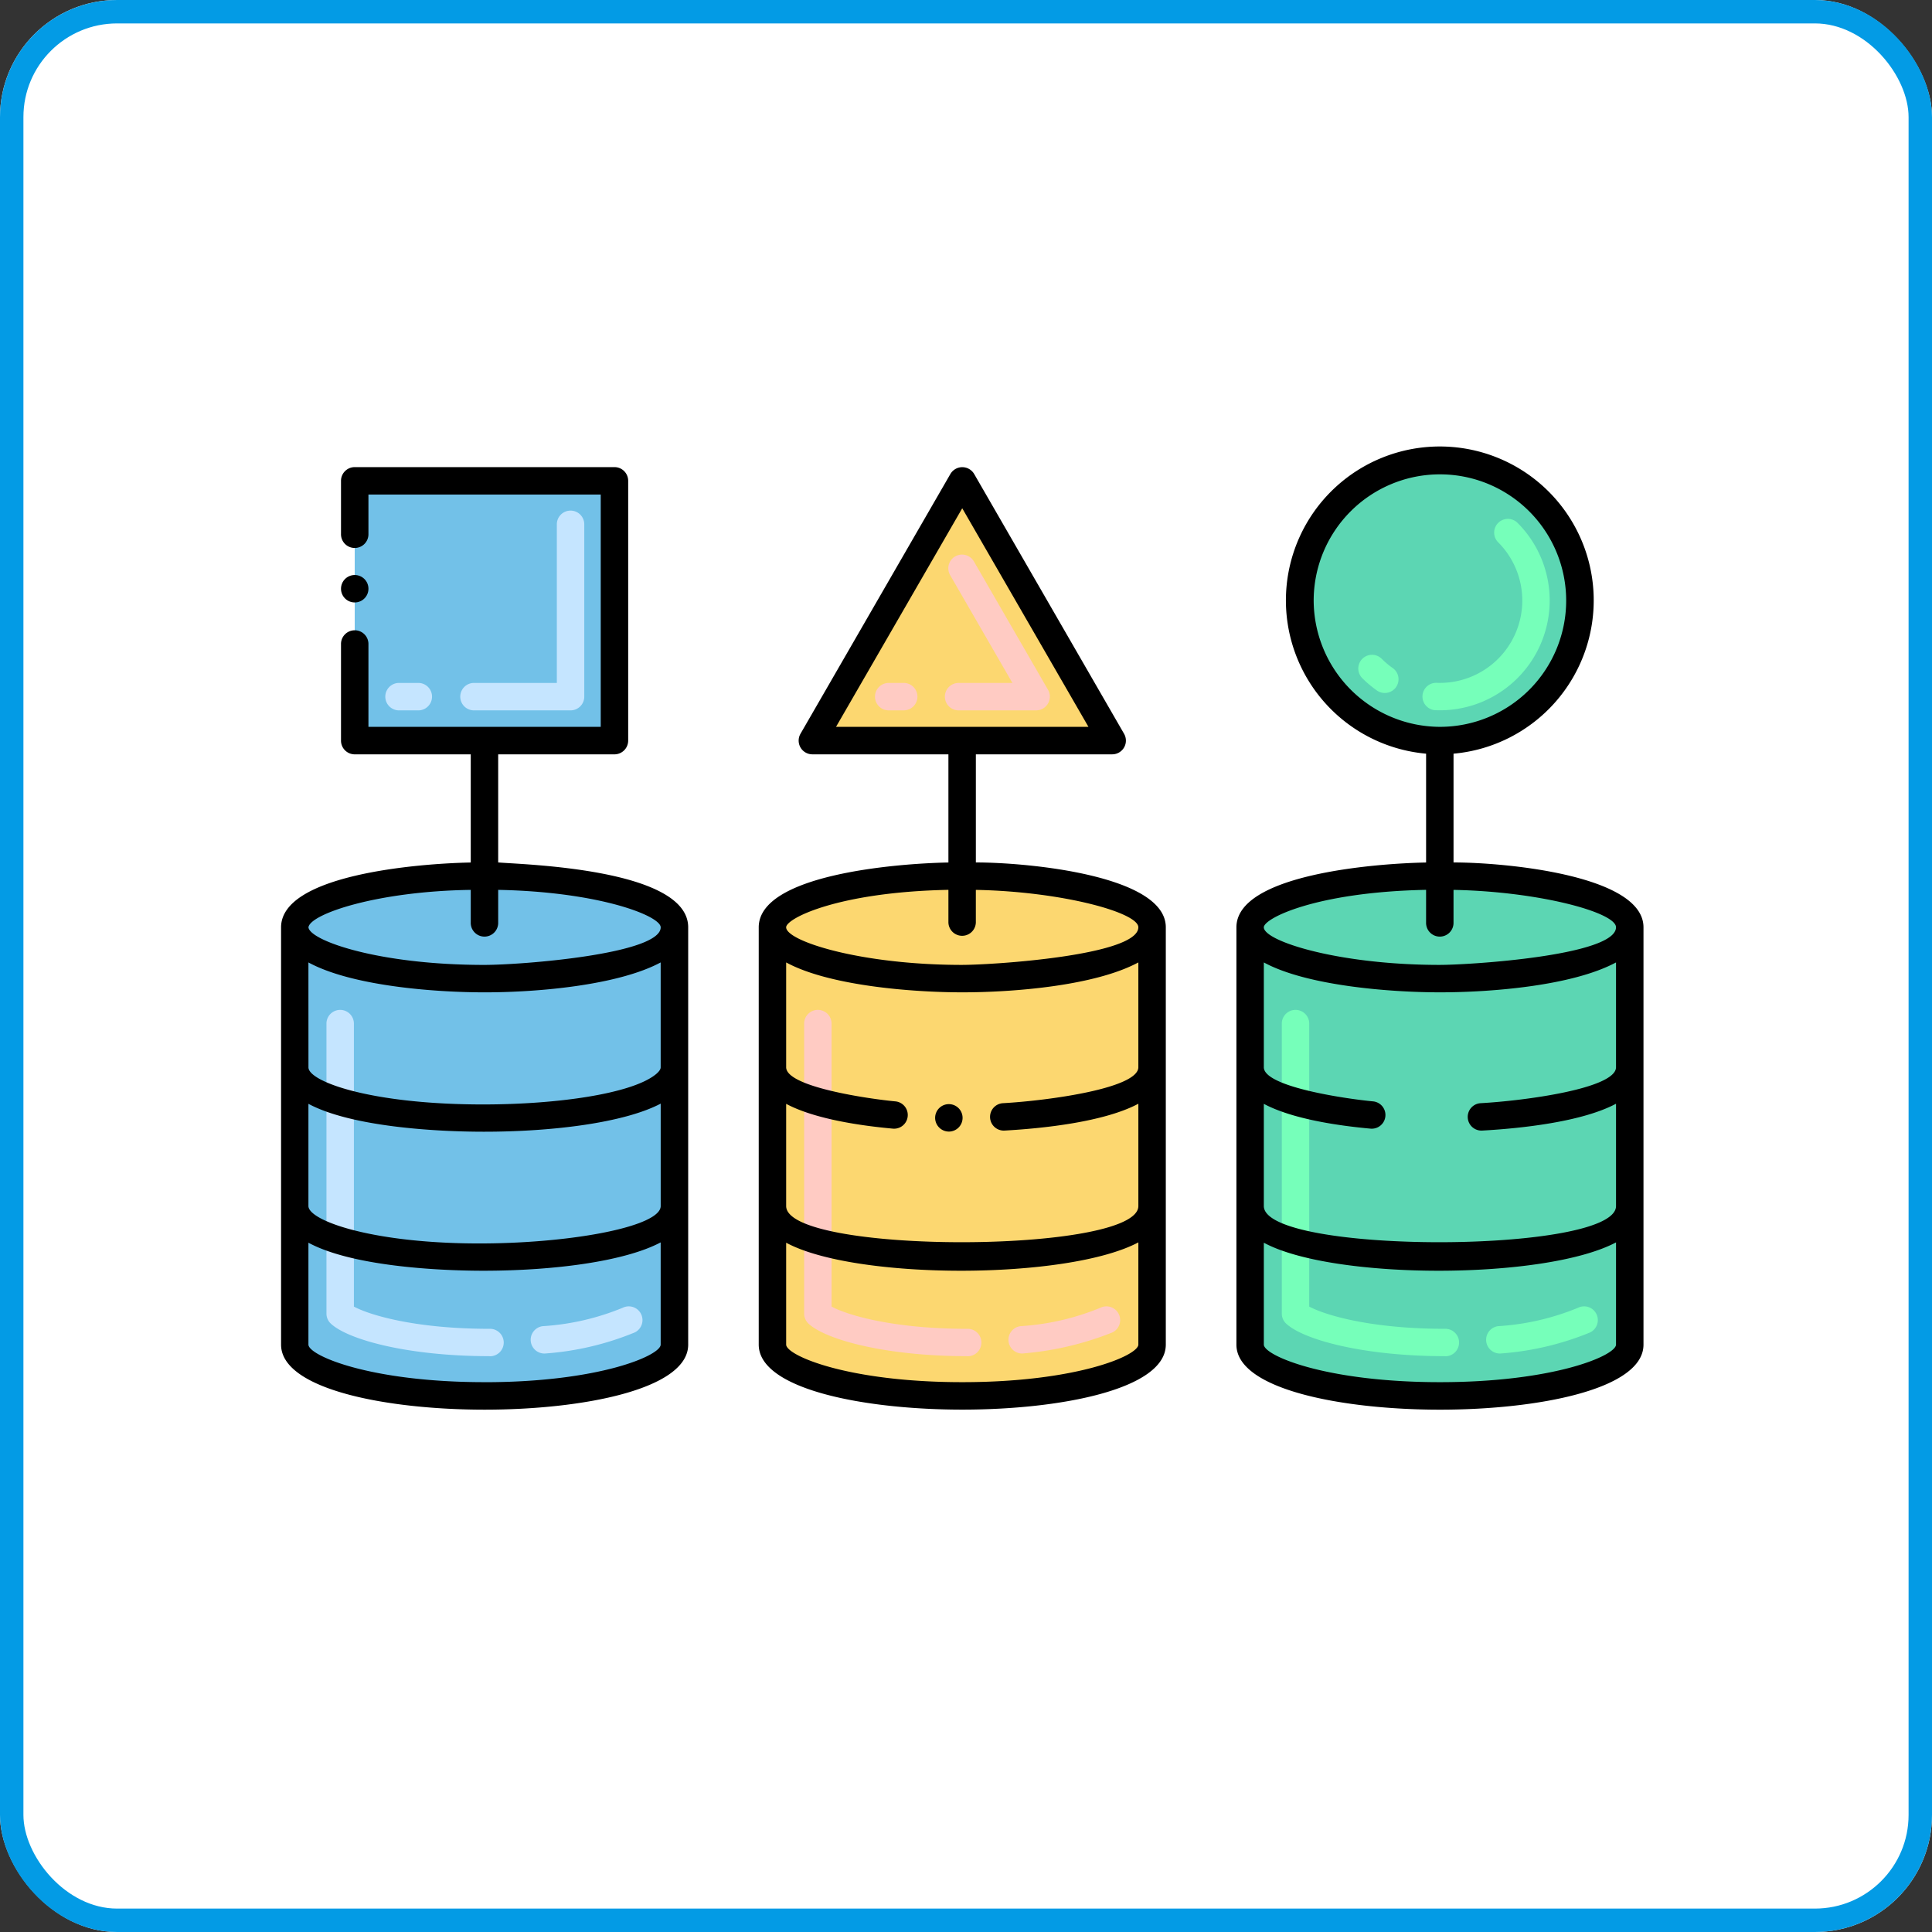 <svg xmlns="http://www.w3.org/2000/svg" width="165" height="165" viewBox="0 0 165 165">
  <rect x="0" y="0" width="165" height="165" fill="#333333" stroke="none"/>
  <g id="Grupo_24926" data-name="Grupo 24926" transform="translate(-7448 -2459)">
    <g id="Rectángulo_5776" data-name="Rectángulo 5776" transform="translate(7448 2459)" fill="#fff" stroke="#039be5" stroke-width="2">
      <rect width="165" height="165" rx="10" stroke="none"/>
      <rect x="1" y="1" width="163" height="163" rx="9" fill="none"/>
    </g>
    <g id="base-de-datos-de-objetos" transform="translate(7468.141 2456.884)">
      <g id="Grupo_24914" data-name="Grupo 24914" transform="translate(3.859 41.453)">
        <g id="Grupo_24900" data-name="Grupo 24900" transform="translate(6.294 1.727)">
          <g id="Grupo_24898" data-name="Grupo 24898">
            <path id="Trazado_9050" data-name="Trazado 9050" d="M17.288,46.467H39.47V68.649H17.288Z" transform="translate(-17.288 -46.467)" fill="#72c1e8"/>
          </g>
          <g id="Grupo_24899" data-name="Grupo 24899" transform="translate(2.578 2.578)">
            <path id="Trazado_9051" data-name="Trazado 9051" d="M38.643,68.993H30.362a1.172,1.172,0,0,1,0-2.343h7.11V53.139a1.172,1.172,0,1,1,2.343,0V67.822A1.171,1.171,0,0,1,38.643,68.993Zm-12.968,0H23.96a1.172,1.172,0,0,1,0-2.343h1.715a1.172,1.172,0,0,1,0,2.343Z" transform="translate(-22.788 -51.967)" fill="#c5e5ff"/>
          </g>
        </g>
        <g id="Grupo_24903" data-name="Grupo 24903" transform="translate(45.373 1.727)">
          <g id="Grupo_24901" data-name="Grupo 24901">
            <path id="Trazado_9052" data-name="Trazado 9052" d="M113.481,46.467l12.807,22.182H100.674Z" transform="translate(-100.674 -46.467)" fill="#fcd770"/>
          </g>
          <g id="Grupo_24902" data-name="Grupo 24902" transform="translate(5.323 6.326)">
            <path id="Trazado_9053" data-name="Trazado 9053" d="M125.828,73.244h-6.59a1.172,1.172,0,1,1,0-2.343h4.56l-5.3-9.176a1.172,1.172,0,1,1,2.029-1.172l6.313,10.934A1.172,1.172,0,0,1,125.828,73.244Zm-11.276,0H113.2a1.172,1.172,0,0,1,0-2.343h1.349a1.172,1.172,0,0,1,0,2.343Z" transform="translate(-112.031 -59.966)" fill="#ffcbc3"/>
          </g>
        </g>
        <g id="Grupo_24906" data-name="Grupo 24906" transform="translate(87.022)">
          <g id="Grupo_24904" data-name="Grupo 24904">
            <circle id="Elipse_1358" data-name="Elipse 1358" cx="11.954" cy="11.954" r="11.954" fill="#5cd6b3"/>
          </g>
          <g id="Grupo_24905" data-name="Grupo 24905" transform="translate(4.981 4.981)">
            <path id="Trazado_9054" data-name="Trazado 9054" d="M206.738,69.748a1.172,1.172,0,0,1,.1-2.341,7.034,7.034,0,0,0,5.276-12,1.171,1.171,0,1,1,1.657-1.657,9.377,9.377,0,0,1-7.033,15.994Zm-5-1.7a9.475,9.475,0,0,1-1.226-1.033,1.172,1.172,0,1,1,1.657-1.658,7.081,7.081,0,0,0,.92.776,1.172,1.172,0,1,1-1.351,1.915Z" transform="translate(-200.167 -53.41)" fill="#76ffba"/>
          </g>
        </g>
        <g id="Grupo_24907" data-name="Grupo 24907" transform="translate(1.172 35.478)">
          <path id="Trazado_9055" data-name="Trazado 9055" d="M22.572,118.482c-8.954,0-16.213,1.963-16.213,4.382V158.5c0,5.773,32.426,5.772,32.426,0V122.864c0-2.419-7.26-4.382-16.213-4.382Z" transform="translate(-6.359 -118.482)" fill="#72c1e8"/>
        </g>
        <g id="Grupo_24908" data-name="Grupo 24908" transform="translate(3.881 46.872)">
          <path id="Trazado_9056" data-name="Trazado 9056" d="M26.072,172.408c-6.953,0-12.085-1.4-13.562-2.781a1.172,1.172,0,0,1-.371-.855v-24.8a1.172,1.172,0,0,1,2.343,0v24.2c1.255.684,5.109,1.9,11.59,1.9a1.172,1.172,0,1,1,0,2.343Zm3.514-1.28a1.171,1.171,0,0,1,1.047-1.284,21.333,21.333,0,0,0,6.815-1.574,1.172,1.172,0,0,1,1.017,2.112,24.7,24.7,0,0,1-7.594,1.794,1.172,1.172,0,0,1-1.285-1.047Z" transform="translate(-12.139 -142.795)" fill="#c5e5ff"/>
        </g>
        <g id="Grupo_24909" data-name="Grupo 24909" transform="translate(41.967 35.478)">
          <path id="Trazado_9057" data-name="Trazado 9057" d="M109.619,118.482c-8.954,0-16.213,1.963-16.213,4.382V158.5c0,5.773,32.426,5.772,32.426,0V122.864C125.832,120.445,118.573,118.482,109.619,118.482Z" transform="translate(-93.406 -118.482)" fill="#fcd770"/>
        </g>
        <g id="Grupo_24910" data-name="Grupo 24910" transform="translate(44.676 46.872)">
          <path id="Trazado_9058" data-name="Trazado 9058" d="M113.119,172.408c-6.953,0-12.085-1.4-13.562-2.781a1.172,1.172,0,0,1-.371-.855v-24.8a1.172,1.172,0,0,1,2.343,0v24.2c1.255.684,5.109,1.9,11.59,1.9a1.172,1.172,0,1,1,0,2.343Zm4.678-.227a1.172,1.172,0,0,1-.117-2.337,21.333,21.333,0,0,0,6.815-1.574,1.172,1.172,0,0,1,1.017,2.112,26.477,26.477,0,0,1-7.715,1.8Z" transform="translate(-99.186 -142.795)" fill="#ffcbc3"/>
        </g>
        <g id="Grupo_24911" data-name="Grupo 24911" transform="translate(82.763 35.478)">
          <path id="Trazado_9059" data-name="Trazado 9059" d="M196.666,118.482c-8.954,0-16.213,1.963-16.213,4.382V158.5c0,5.773,32.426,5.772,32.426,0V122.864C212.879,120.445,205.619,118.482,196.666,118.482Z" transform="translate(-180.453 -118.482)" fill="#5cd6b3"/>
        </g>
        <g id="Grupo_24912" data-name="Grupo 24912" transform="translate(85.471 46.872)">
          <path id="Trazado_9060" data-name="Trazado 9060" d="M200.165,172.408c-6.953,0-12.085-1.4-13.562-2.781a1.172,1.172,0,0,1-.371-.855v-24.8a1.172,1.172,0,0,1,2.343,0v24.2c1.255.684,5.109,1.9,11.59,1.9a1.172,1.172,0,1,1,0,2.343Zm4.678-.227a1.172,1.172,0,0,1-.117-2.337,21.333,21.333,0,0,0,6.815-1.574,1.172,1.172,0,0,1,1.017,2.112,24.7,24.7,0,0,1-7.594,1.794c-.04,0-.081.006-.12.006Z" transform="translate(-186.232 -142.795)" fill="#76ffba"/>
        </g>
        <g id="Grupo_24913" data-name="Grupo 24913" transform="translate(0 0.557)">
          <circle id="Elipse_1359" data-name="Elipse 1359" cx="1.172" cy="1.172" r="1.172" transform="translate(5.123 9.214)"/>
          <path id="Trazado_9061" data-name="Trazado 9061" d="M22.406,77.731V68.5h9.93a1.175,1.175,0,0,0,1.172-1.172V45.142a1.169,1.169,0,0,0-1.172-1.172H10.154a1.17,1.17,0,0,0-1.172,1.172v4.527a1.172,1.172,0,1,0,2.343,0V46.313H31.164V66.152H11.325v-7.11a1.172,1.172,0,0,0-2.343,0v8.281A1.171,1.171,0,0,0,10.154,68.5h9.909v9.237c-4.526.086-16.2,1.042-16.2,5.541v35.635c0,3.816,9.012,5.554,17.385,5.554s17.385-1.738,17.385-5.554V83.272c0-5.059-14.328-5.364-16.224-5.541Zm-2.343,2.344V82.86a1.172,1.172,0,1,0,2.343,0V80.074c8.659.166,13.879,2.224,13.879,3.2,0,2.284-11.846,3.209-15.067,3.209-9.071,0-14.906-2.088-15.016-3.21C6.34,82.148,12,80.191,20.062,80.075ZM6.2,86.272c3.676,2,10.71,2.554,15.041,2.554,4.808,0,11.5-.652,15.042-2.556v8.964c0,.25-.329.533-.526.679C33.627,97.5,27.48,98.387,21.244,98.4c-9.7.017-15.041-1.961-15.041-3.163Zm0,12.074c3.646,1.956,10.838,2.384,14.985,2.383,6,0,12.035-.788,15.1-2.4v8.748c0,1.717-7.333,3.139-15.042,3.193C11.8,110.336,6.2,108.335,6.2,107.075Zm15.041,23.772c-9.771,0-15.041-2.278-15.041-3.21v-8.7c3.641,1.968,10.788,2.393,14.953,2.393,6.008,0,12.061-.794,15.13-2.421v8.731c0,.932-5.271,3.21-15.042,3.21Z" transform="translate(-3.859 -43.97)"/>
          <path id="Trazado_9062" data-name="Trazado 9062" d="M124.231,162.4a1.172,1.172,0,1,0-1.172-1.19A1.177,1.177,0,0,0,124.231,162.4Z" transform="translate(-67.195 -105.653)"/>
        </g>
      </g>
      <path id="Trazado_9063" data-name="Trazado 9063" d="M109.455,77.733V68.5H121.1a1.171,1.171,0,0,0,1.012-1.757l-12.8-22.182a1.176,1.176,0,0,0-2.034,0l-12.8,22.182A1.172,1.172,0,0,0,95.484,68.5h11.627v9.237c-4.509.084-16.2,1.045-16.2,5.54V118.91c0,3.815,9.008,5.554,17.383,5.554s17.383-1.739,17.383-5.554V83.273c0-4.443-11.787-5.54-16.22-5.54ZM97.513,66.152l10.779-18.667,10.779,18.667Zm25.819,52.757c0,.933-5.268,3.21-15.039,3.21s-15.039-2.278-15.039-3.21v-8.7c5.919,3.2,24,3.192,30.079-.028Zm0-23.667c-.061,1.8-7.77,2.84-11.557,3.051a1.171,1.171,0,0,0,.127,2.339c3.3-.183,8.516-.736,11.431-2.292v8.736c0,4.1-30.079,4.143-30.079,0V98.349c2.428,1.3,6.378,1.87,9.111,2.118a1.169,1.169,0,1,0,.211-2.329c-2.2-.206-9.261-1.214-9.322-2.892V86.272c3.674,2,10.817,2.554,15.039,2.554,4.33,0,11.295-.544,15.039-2.554Zm-15.063-8.759c-8.689,0-15.016-2.039-15.016-3.21,0-.764,4.434-3.009,13.83-3.2h.028V82.86a1.172,1.172,0,0,0,2.343,0V80.076c7.349.141,13.877,1.931,13.877,3.192C123.332,85.691,110.866,86.483,108.269,86.483Z" transform="translate(-46.254 -1.961)"/>
      <path id="Trazado_9064" data-name="Trazado 9064" d="M196.5,75.772l0-9.289a13.144,13.144,0,1,0-2.343,0l0,9.294c-4.509.084-16.2,1.045-16.2,5.54v35.637c0,3.815,9.008,5.554,17.383,5.554s17.383-1.739,17.383-5.554V81.311C212.72,76.868,200.934,75.772,196.5,75.772ZM184.556,53.407A10.782,10.782,0,1,1,195.34,64.191h-.019A10.824,10.824,0,0,1,184.556,53.407Zm25.821,63.541c0,.933-5.268,3.21-15.039,3.21s-15.039-2.278-15.039-3.21v-8.7c5.919,3.2,24,3.192,30.079-.028Zm0-23.667c-.061,1.8-7.77,2.84-11.557,3.051a1.171,1.171,0,0,0,.127,2.339c3.3-.183,8.516-.736,11.431-2.292v8.736c0,4.1-30.079,4.143-30.079,0V96.388c2.428,1.3,6.378,1.87,9.111,2.118a1.169,1.169,0,1,0,.211-2.329c-2.2-.206-9.261-1.214-9.322-2.892V84.311c3.674,2,10.817,2.554,15.039,2.554,4.33,0,11.295-.544,15.039-2.554Zm-15.063-8.759c-8.689,0-15.016-2.039-15.016-3.21,0-.764,4.434-3.009,13.83-3.2h.028V80.9a1.172,1.172,0,1,0,2.343,0V78.115c7.349.141,13.877,1.931,13.877,3.192C210.377,83.73,197.911,84.522,195.314,84.522Z" transform="translate(-92.504 0)"/>
    </g>
  </g>
</svg>
